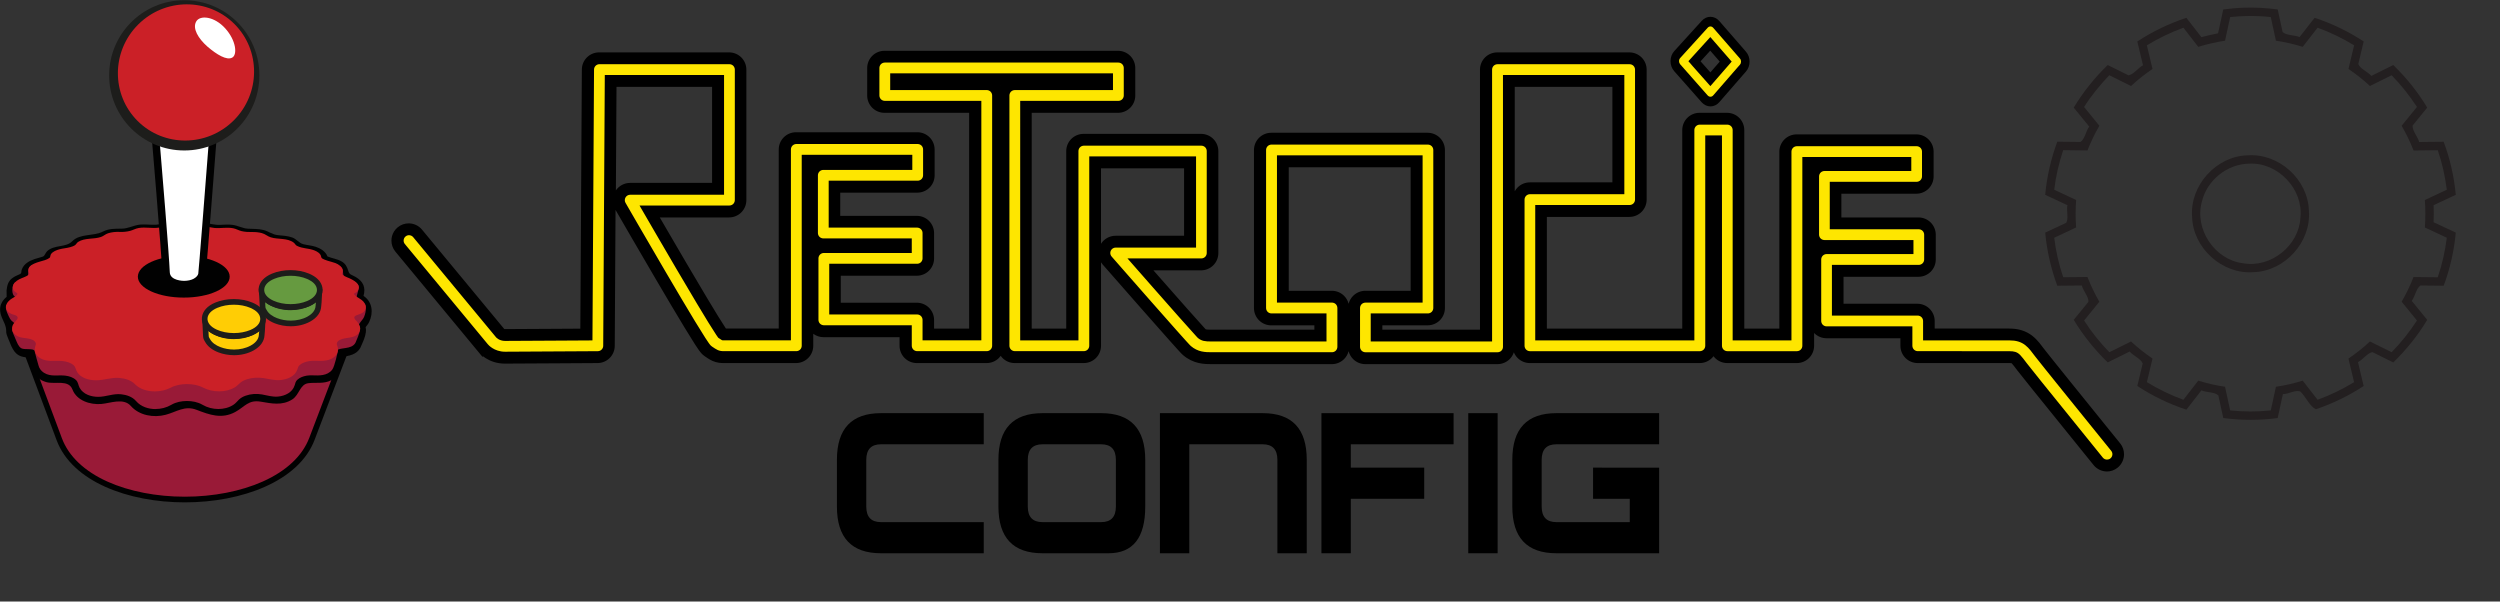 <?xml version="1.0" encoding="utf-8"?>
<!-- Generator: Adobe Illustrator 13.0.0, SVG Export Plug-In . SVG Version: 6.00 Build 14948)  -->
<!DOCTYPE svg PUBLIC "-//W3C//DTD SVG 1.0//EN" "http://www.w3.org/TR/2001/REC-SVG-20010904/DTD/svg10.dtd">
<svg version="1.0" xmlns="http://www.w3.org/2000/svg" xmlns:xlink="http://www.w3.org/1999/xlink" x="0px" y="0px"
	 width="1897.3px" height="456.5px" viewBox="0 0 1897.3 456.5" enable-background="new 0 0 1897.3 456.5" xml:space="preserve">
<rect x="0" y="0" width="1897.3" height="456.5" fill="#333333" stroke="none"/>
<g id="Layer_2" xmlns:cc="http://creativecommons.org/ns#" xmlns:rdf="http://www.w3.org/1999/02/22-rdf-syntax-ns#" xmlns:svg="http://www.w3.org/2000/svg" xmlns:dc="http://purl.org/dc/elements/1.1/">
	<g id="g236">
		<path id="path238" fill="#FEE600" d="M1592.348,350.128c0-0.004-29.474-36.383-46.478-57.533
			c-5.688-7.08-9.908-12.356-11.392-14.295c-2.062-2.718-3.532-4.676-4.497-5.637c-1.016-0.978-1.17-1.03-1.936-1.301
			c-0.53-0.159-1.483-0.332-3.112-0.332h-69.595c-2.265,0-4.479-0.915-6.078-2.517c-1.6-1.6-2.517-3.814-2.517-6.08v-10.234h-60.587
			c-2.266,0-4.479-0.918-6.08-2.517c-1.601-1.6-2.519-3.815-2.519-6.079v-46.668c0-2.264,0.918-4.479,2.519-6.08
			s3.814-2.517,6.08-2.517l61.405-0.001V186.7h-63.043c-2.264,0-4.479-0.917-6.079-2.517c-1.6-1.6-2.518-3.814-2.518-6.079v-44.212
			c0-2.264,0.918-4.478,2.518-6.079c1.601-1.602,3.815-2.518,6.079-2.518l61.404-0.001v-1.637h-73.688v138.775
			c0,2.266-0.916,4.477-2.517,6.078c-1.601,1.601-3.813,2.519-6.078,2.519h-52.809c-2.264,0-4.479-0.915-6.08-2.517
			c-1.599-1.6-2.517-3.814-2.517-6.08v-155.15h-3.684v155.15c0,2.266-0.915,4.477-2.518,6.078c-1.601,1.601-3.814,2.519-6.076,2.519
			h-128.951c-2.267,0-4.479-0.915-6.081-2.517c-1.601-1.6-2.519-3.814-2.519-6.08V151.496c0-2.264,0.918-4.479,2.519-6.08
			c1.602-1.602,3.814-2.519,6.081-2.519h67.135V61.434h-83.103v201.818c0,2.265-0.918,4.479-2.519,6.08
			c-1.599,1.599-3.813,2.517-6.078,2.517h-100.295c-2.266,0-4.478-0.916-6.078-2.517c-1.603-1.602-2.519-3.815-2.519-6.08v-29.475
			c0-2.263,0.916-4.479,2.519-6.079c1.599-1.601,3.812-2.517,6.078-2.517l38.89-0.002V122.429H973.515V225.18h37.254
			c2.263,0,4.479,0.916,6.079,2.518c1.602,1.602,2.517,3.815,2.517,6.079v29.474c0,2.265-0.918,4.479-2.519,6.08
			c-1.601,1.6-3.814,2.518-6.077,2.518H919.48c-2.563-0.012-5.453-0.016-8.753-0.749c-3.286-0.713-6.873-2.357-9.916-4.982
			c-0.531-0.463-0.694-0.646-0.976-0.924c-0.256-0.264-0.525-0.547-0.836-0.879c-0.616-0.659-1.387-1.497-2.312-2.519
			c-1.848-2.039-4.31-4.786-7.183-8.019c-5.747-6.459-13.142-14.837-20.451-23.146c-14.624-16.617-28.907-32.945-28.909-32.949
			c-2.221-2.537-2.75-6.144-1.357-9.212c1.391-3.07,4.457-5.044,7.827-5.044h56.493v-60.177h-72.049v139.186
			c0,2.265-0.918,4.476-2.519,6.077c-1.599,1.601-3.814,2.519-6.077,2.519h-52.399c-2.265,0-4.478-0.918-6.079-2.519
			c-1.602-1.602-2.519-3.812-2.519-6.077V72.453c0-2.264,0.918-4.478,2.519-6.079c1.602-1.6,3.814-2.518,6.079-2.518h70v-3.684
			H680.065v3.684h68.774c2.264,0,4.478,0.918,6.078,2.518c1.601,1.602,2.519,3.815,2.519,6.079v189.947
			c0,2.265-0.918,4.477-2.519,6.078c-1.6,1.603-3.814,2.519-6.078,2.519h-52.812c-2.264,0-4.476-0.916-6.077-2.518
			c-1.601-1.601-2.519-3.814-2.519-6.079v-11.055h-62.224c-2.265,0-4.479-0.915-6.077-2.517c-1.602-1.598-2.519-3.812-2.519-6.077
			v-46.668c0-2.267,0.917-4.479,2.517-6.079c1.601-1.602,3.814-2.517,6.079-2.517l62.224-0.002v-2.045h-62.634
			c-2.265,0-4.479-0.918-6.079-2.517c-1.601-1.602-2.518-3.816-2.518-6.08v-43.803c0-2.263,0.917-4.478,2.518-6.079
			c1.601-1.602,3.815-2.519,6.079-2.519h63.043v-2.457h-74.915v140.414c0,2.264-0.918,4.476-2.519,6.077
			c-1.602,1.604-3.814,2.519-6.077,2.519h-54.856c-0.914-0.003-1.901-0.021-3.086-0.202c-1.174-0.171-2.503-0.562-3.579-1.05
			c-2.19-1.021-3.271-1.893-5.063-3.057c-0.936-0.642-1.285-1.031-1.624-1.365c-0.319-0.329-0.545-0.596-0.761-0.854
			c-0.419-0.515-0.778-1.001-1.174-1.554c-0.779-1.094-1.667-2.426-2.714-4.047c-2.086-3.233-4.78-7.587-7.903-12.729
			c-6.241-10.277-14.172-23.68-21.987-37.006c-15.629-26.646-30.781-52.96-30.789-52.969c-1.534-2.664-1.529-5.936,0.008-8.595
			c1.537-2.658,4.372-4.293,7.441-4.293l66.727-0.001V61.398h-81.53l-1.178,201.049c-0.028,4.695-3.85,8.518-8.545,8.547
			c-0.025,0-67.493,0.41-70.462,0.41c-5.143,0.011-9.295-1.697-12.006-3.424c-2.597-1.648-4.036-3.279-4.543-3.888h0l-62.941-76.042
			v0.001c-3.027-3.657-2.517-9.078,1.142-12.104c3.658-3.027,9.077-2.517,12.104,1.142L379.842,253
			c0.082,0.074,0.288,0.256,0.58,0.438c0.615,0.369,1.424,0.763,2.833,0.772c1.336,0,19.005-0.104,36.228-0.204
			c9.617-0.058,19.111-0.115,25.636-0.154l1.179-201.099c0.026-4.722,3.874-8.546,8.596-8.546h98.658
			c2.264,0,4.477,0.916,6.076,2.517c1.602,1.602,2.52,3.816,2.52,6.079v99.068c0,2.263-0.918,4.479-2.52,6.079
			c-1.599,1.599-3.814,2.517-6.076,2.517h-60.43c2.546,4.399,5.612,9.688,8.986,15.489c9.407,16.179,21.202,36.348,30.711,52.241
			c6.322,10.57,11.699,19.338,14.461,23.443c0.38,0.57,0.723,1.059,0.968,1.398c0.504,0.334,0.897,0.592,1.167,0.766
			c0.014,0.001,0.028,0.001,0.042,0.001c2.128-0.002,31.36-0.003,46.258-0.002V113.39c0-2.264,0.918-4.478,2.519-6.078
			c1.602-1.601,3.814-2.519,6.079-2.519h92.108c2.264,0,4.476,0.918,6.077,2.519c1.601,1.6,2.519,3.813,2.519,6.078v19.65
			c0,2.264-0.918,4.479-2.519,6.078c-1.602,1.601-3.813,2.519-6.077,2.519h-63.045v26.609h62.634c2.265,0,4.478,0.918,6.079,2.519
			c1.602,1.601,2.52,3.813,2.52,6.079v19.241c0,2.264-0.918,4.475-2.52,6.077c-1.602,1.604-3.815,2.519-6.079,2.519l-62.224-0.002
			v29.478h62.224c2.265,0,4.478,0.917,6.079,2.519c1.602,1.602,2.52,3.812,2.52,6.079v11.051h35.614V81.049h-68.772
			c-2.264,0-4.479-0.916-6.079-2.517c-1.602-1.602-2.52-3.816-2.52-6.079v-20.89c0-2.265,0.918-4.479,2.52-6.079
			c1.602-1.602,3.816-2.519,6.079-2.519h177.257c2.265,0,4.478,0.917,6.079,2.519c1.603,1.601,2.517,3.814,2.517,6.079V72.44
			c0,2.264-0.914,4.479-2.517,6.079c-1.601,1.601-3.814,2.518-6.079,2.518h-70.002v172.754h35.207V114.605
			c0-2.264,0.918-4.478,2.519-6.079c1.602-1.601,3.816-2.518,6.079-2.518h89.243c2.264,0,4.477,0.917,6.078,2.518
			c1.601,1.602,2.518,3.816,2.518,6.079v77.371c0,2.264-0.917,4.477-2.519,6.078c-1.599,1.601-3.812,2.518-6.076,2.518h-46.129
			c3.889,4.435,8.381,9.553,13.017,14.827c13.327,15.159,27.956,31.722,32.561,36.691c0.412,0.449,0.763,0.816,0.934,0.992
			c0.961,0.762,1.468,0.953,2.434,1.201c0.998,0.238,2.609,0.336,4.96,0.325c3.956-0.001,60.724-0.001,82.692,0v-12.28h-37.255
			c-2.262,0-4.477-0.918-6.075-2.519c-1.603-1.602-2.521-3.815-2.521-6.079V113.785c0-2.266,0.918-4.479,2.521-6.079
			c1.599-1.602,3.813-2.519,6.075-2.519h118.718c2.265,0,4.479,0.918,6.078,2.519c1.601,1.602,2.519,3.813,2.519,6.079V233.73
			c0,2.264-0.918,4.478-2.519,6.079c-1.601,1.601-3.813,2.519-6.078,2.519h-38.892v12.279h83.103V52.788
			c0-2.264,0.916-4.478,2.517-6.079c1.601-1.602,3.815-2.517,6.079-2.517h100.296c2.263,0,4.478,0.917,6.078,2.517
			c1.603,1.601,2.518,3.816,2.518,6.079v98.658c0,2.264-0.915,4.479-2.518,6.078c-1.601,1.6-3.815,2.518-6.078,2.518h-67.139v93.746
			h111.759V98.637c0-2.264,0.918-4.478,2.519-6.077c1.601-1.602,3.813-2.52,6.077-2.52h20.878c2.265,0,4.478,0.918,6.079,2.52
			c1.602,1.601,2.517,3.813,2.517,6.077v155.151h35.616V115.011c0-2.264,0.918-4.478,2.519-6.079s3.813-2.517,6.079-2.517h90.879
			c2.265,0,4.479,0.917,6.08,2.517c1.603,1.602,2.517,3.816,2.517,6.079v18.832c0,2.264-0.916,4.479-2.517,6.079
			c-1.601,1.599-3.815,2.517-6.08,2.517h-61.405v27.02h63.045c2.265,0,4.479,0.916,6.08,2.517c1.599,1.601,2.515,3.815,2.515,6.08
			v18.83c0,2.264-0.916,4.479-2.519,6.081c-1.599,1.599-3.812,2.516-6.076,2.516h-61.408v29.475h60.587
			c2.266,0,4.479,0.918,6.08,2.519c1.602,1.602,2.518,3.814,2.518,6.08v10.233c17.979,0,58.143,0,60.996,0
			c2.805,0.001,5.451,0.287,7.992,1.037c2.532,0.737,4.885,1.991,6.778,3.467c3.819,3.034,5.854,6.22,8.434,9.514
			c0.866,1.138,3.553,4.515,7.184,9.041c3.643,4.546,8.289,10.32,13.282,16.511c9.984,12.382,21.348,26.431,28.839,35.688
			c4.995,6.17,8.26,10.201,8.27,10.212c2.986,3.69,2.419,9.103-1.27,12.092c-1.593,1.29-3.505,1.917-5.406,1.917
			c-2.619,0-5.076-1.081-6.797-3.186L1592.348,350.128z"/>
		<path id="path240" d="M1599.063,357.815c-3.798,0.007-7.604-1.665-10.185-4.854v-0.001c-0.158-0.195-29.518-36.438-46.487-57.546
			c-5.701-7.096-9.898-12.341-11.471-14.393c-1.974-2.62-3.495-4.581-4.039-5.122c-0.11-0.104-0.202-0.19-0.274-0.258
			c-0.065-0.013-0.154-0.025-0.264-0.04c-0.29-0.036-0.736-0.071-1.381-0.069h-69.594c-3.479-0.007-6.797-1.379-9.263-3.837
			c-2.456-2.466-3.828-5.781-3.838-9.263v-5.73h-56.082c-3.482-0.01-6.796-1.383-9.263-3.836c-0.052-0.052-0.103-0.105-0.153-0.158
			v9.725c-0.009,3.479-1.381,6.796-3.837,9.263c-2.466,2.453-5.781,3.831-9.262,3.838h-52.811c-3.478-0.007-6.797-1.378-9.264-3.838
			c-0.425-0.427-0.817-0.879-1.175-1.354c-0.358,0.475-0.752,0.927-1.178,1.354c-2.466,2.453-5.78,3.831-9.261,3.838h-128.951
			c-3.479-0.007-6.797-1.378-9.263-3.836c-1.247-1.253-2.216-2.726-2.869-4.327c-0.635,1.919-1.711,3.681-3.167,5.146
			c-2.467,2.453-5.781,3.829-9.263,3.836h-100.296c-3.479-0.007-6.797-1.38-9.262-3.836c-1.679-1.688-2.852-3.769-3.43-6.028
			c-0.577,2.261-1.751,4.343-3.43,6.032c-2.463,2.447-5.778,3.825-9.259,3.832h-91.314c-2.55-0.016-5.865-0.001-9.687-0.853
			c-4.016-0.875-8.229-2.813-11.918-5.986c-0.622-0.535-1.012-0.945-1.188-1.121l-0.032-0.031l-0.031-0.032
			c-0.276-0.283-0.564-0.586-0.894-0.939c-0.636-0.68-1.423-1.533-2.361-2.568c-1.863-2.056-4.332-4.81-7.21-8.049
			c-5.757-6.469-13.154-14.854-20.468-23.167c-14.629-16.624-28.912-32.952-28.917-32.956c-0.441-0.506-0.839-1.04-1.193-1.596
			v63.38c-0.007,3.482-1.383,6.796-3.836,9.262c-2.465,2.456-5.782,3.832-9.261,3.839h-52.399c-3.482-0.007-6.798-1.385-9.264-3.839
			c-0.508-0.51-0.968-1.056-1.381-1.631c-0.411,0.574-0.871,1.119-1.377,1.627c-2.469,2.464-5.789,3.836-9.266,3.842h-53.004
			c-3.478-0.007-6.795-1.38-9.262-3.836c-2.455-2.467-3.831-5.782-3.838-9.264v-6.551h-57.72c-2.823-0.007-5.539-0.909-7.778-2.562
			v9.112c-0.007,3.482-1.384,6.796-3.837,9.26c-2.467,2.46-5.785,3.834-9.262,3.84h-54.875c-0.959-0.004-2.236-0.024-3.717-0.25
			c-1.655-0.247-3.267-0.724-4.831-1.423c-2.605-1.214-4.052-2.354-5.614-3.362l-0.049-0.03l-0.047-0.034
			c-1.173-0.783-2.029-1.657-2.232-1.865l-0.041-0.041l-0.04-0.041c-0.427-0.44-0.755-0.83-1.008-1.136
			c-0.507-0.622-0.933-1.2-1.356-1.791c-0.842-1.184-1.762-2.564-2.83-4.218c-2.128-3.297-4.835-7.671-7.969-12.833
			c-6.263-10.314-14.202-23.729-22.024-37.066c-13.991-23.855-27.606-47.453-30.312-52.146l-0.604,103.21
			c-0.055,7.17-5.839,12.961-13.034,13.023h-0.038c-0.032,0-0.081,0-0.145,0.002c-0.129,0-0.319,0.003-0.567,0.003
			c-0.496,0.003-1.225,0.007-2.15,0.012c-1.854,0.013-4.503,0.029-7.69,0.048c-6.374,0.038-14.902,0.09-23.523,0.142
			c-17.253,0.102-34.829,0.205-36.363,0.205h-0.051c-6.135-0.009-11.069-2.028-14.366-4.124c-0.752-0.477-1.43-0.957-2.033-1.422
			l-0.415,0.414l-58.124-70.221l-7.972-9.628c-2.014-2.433-3.014-5.418-3.009-8.351c-0.003-2.409,0.668-4.825,1.976-6.927v-0.098
			l0.035,0.043c0.724-1.149,1.639-2.205,2.739-3.113c2.43-2.015,5.415-3.014,8.349-3.009c3.75-0.006,7.513,1.625,10.097,4.749
			l62.462,75.461c0.039,0.004,0.122,0.007,0.314,0.028c1.287,0,18.99-0.104,36.201-0.205c7.608-0.046,15.14-0.091,21.185-0.128
			l1.154-196.652c0.049-7.206,5.895-13.017,13.099-13.023h98.658c3.479,0.009,6.797,1.38,9.26,3.836
			c2.457,2.467,3.832,5.784,3.839,9.265v99.067c-0.007,3.48-1.382,6.797-3.839,9.264c-2.465,2.455-5.779,3.827-9.26,3.837h-52.615
			c1.581,2.726,3.28,5.652,5.065,8.723c9.402,16.168,21.19,36.33,30.683,52.193c6.297,10.53,11.688,19.315,14.346,23.259
			c0.034,0.051,0.069,0.104,0.104,0.154c4.765-0.002,18.158-0.003,30.316-0.003c3.426,0,6.755,0,9.764,0.001V113.461
			c0.007-3.481,1.382-6.797,3.838-9.262c2.464-2.456,5.781-3.831,9.264-3.838h92.108c3.481,0.007,6.797,1.384,9.26,3.837
			c2.457,2.465,3.832,5.782,3.838,9.262v19.65c-0.007,3.481-1.382,6.797-3.838,9.261c-2.463,2.455-5.779,3.832-9.26,3.838h-58.541
			v17.602h58.129c3.481,0.007,6.797,1.382,9.262,3.838c2.456,2.464,3.831,5.78,3.838,9.263l0.001,19.242
			c-0.009,3.478-1.386,6.795-3.836,9.258c-2.47,2.461-5.79,3.832-9.267,3.838h-57.721v20.472h57.72
			c3.481,0.008,6.797,1.381,9.265,3.838c2.452,2.464,3.831,5.78,3.838,9.263v6.55h26.606V85.626h-64.268
			c-3.479-0.009-6.795-1.38-9.265-3.836c-2.454-2.467-3.831-5.782-3.838-9.263V51.645c0.007-3.483,1.384-6.799,3.838-9.262
			c2.467-2.457,5.782-3.831,9.265-3.838h177.256c3.483,0.007,6.798,1.382,9.264,3.836c2.456,2.468,3.828,5.786,3.836,9.265v20.877
			c-0.008,3.478-1.378,6.795-3.836,9.263c-2.468,2.457-5.783,3.829-9.264,3.838h-65.5v163.748h26.2V114.697
			c0.009-3.481,1.383-6.797,3.839-9.265c2.467-2.456,5.783-3.829,9.265-3.837l89.243-0.001c3.479,0.009,6.794,1.382,9.262,3.838
			c2.456,2.469,3.829,5.785,3.836,9.265v77.368c-0.007,3.482-1.383,6.798-3.836,9.262c-2.467,2.456-5.782,3.83-9.262,3.838H875.35
			c2.087,2.378,4.255,4.847,6.457,7.35c13.309,15.138,27.979,31.746,32.492,36.617c0.244,0.264,0.467,0.5,0.633,0.675
			c0.056,0.041,0.094,0.066,0.117,0.08l0.008,0.008c0-0.002,0,0,0.043,0.013c0.054,0.019,0.179,0.055,0.377,0.105
			c0.366,0.076,1.665,0.194,3.531,0.188c0.051,0,0.194-0.005,0.408-0.002c2.757-0.002,22.931-0.003,43.609-0.003
			c12.58,0,25.347,0,34.483,0v-3.273h-32.75c-3.482-0.007-6.796-1.382-9.262-3.837c-2.455-2.466-3.831-5.781-3.838-9.262V113.861
			c0.009-3.482,1.383-6.8,3.836-9.263c2.468-2.459,5.783-3.832,9.264-3.838h118.717c3.482,0.007,6.799,1.379,9.263,3.836
			c2.456,2.466,3.831,5.783,3.839,9.265v119.945c-0.009,3.481-1.383,6.798-3.839,9.265c-2.466,2.453-5.78,3.827-9.263,3.834h-34.389
			v3.275h74.098V52.865c0.009-3.48,1.382-6.796,3.838-9.265c2.469-2.457,5.784-3.827,9.264-3.834l100.295-0.002
			c3.478,0.009,6.795,1.38,9.261,3.836c2.462,2.469,3.832,5.785,3.836,9.265v98.658c-0.007,3.476-1.378,6.795-3.836,9.26
			c-2.467,2.455-5.782,3.829-9.262,3.837h-62.637v84.74h102.752V98.711c0.008-3.481,1.381-6.797,3.836-9.263
			c2.466-2.455,5.783-3.831,9.266-3.838h20.875c3.482,0.007,6.799,1.383,9.263,3.838c2.458,2.468,3.83,5.784,3.838,9.263v150.648
			h26.608V115.086c0.009-3.481,1.383-6.795,3.838-9.263c2.467-2.457,5.783-3.828,9.263-3.836h90.88
			c3.479,0.009,6.795,1.379,9.262,3.836c2.459,2.468,3.828,5.786,3.837,9.263v18.832c-0.011,3.478-1.379,6.795-3.838,9.265
			c-2.468,2.452-5.781,3.826-9.263,3.834h-56.903v18.013h58.541c3.479,0.007,6.797,1.378,9.267,3.838
			c2.453,2.467,3.823,5.782,3.833,9.261v18.831c-0.008,3.479-1.381,6.795-3.839,9.265c-2.464,2.452-5.779,3.826-9.261,3.834h-56.905
			v20.469h56.085c3.48,0.008,6.798,1.382,9.266,3.837c2.454,2.467,3.826,5.783,3.836,9.266v5.728h56.496
			c3.104,0.003,6.199,0.317,9.247,1.216c3.127,0.917,5.94,2.416,8.322,4.266c4.437,3.531,6.774,7.222,9.212,10.313
			c0.789,1.034,3.501,4.443,7.115,8.952c3.638,4.54,8.284,10.312,13.273,16.501c9.983,12.377,21.345,26.424,28.835,35.68
			c4.958,6.125,8.2,10.126,8.273,10.217c0,0.006,0,0,0-0.004c0-0.003-0.009-0.007,0-0.002c1.956,2.414,2.921,5.354,2.919,8.239
			c0.01,3.8-1.672,7.6-4.854,10.186c-2.411,1.952-5.345,2.92-8.226,2.919h-0.244L1599.063,357.815z M1488.778,266.526h36.179
			c1.947,0.002,3.314,0.196,4.411,0.525l0.106,0.031l0.092,0.031c0.321,0.114,1.051,0.35,1.825,0.853
			c0.745,0.491,1.182,0.923,1.736,1.451l0.055,0.053c1.433,1.455,2.816,3.37,4.895,6.09c1.409,1.84,5.652,7.146,11.328,14.211
			c16.994,21.137,46.467,57.519,46.467,57.519l-3.499,2.837l3.499-2.837c0.815,1.007,1.975,1.514,3.185,1.519
			c0.917-0.004,1.805-0.29,2.568-0.908c1.01-0.822,1.516-1.984,1.521-3.189c-0.008-0.918-0.291-1.801-0.954-2.624
			c-0.023-0.029-0.062-0.075-0.109-0.137c-0.101-0.124-0.248-0.306-0.442-0.543c-0.385-0.477-0.949-1.174-1.67-2.063
			c-1.444-1.781-3.509-4.331-6.006-7.419c-7.491-9.257-18.855-23.307-28.843-35.691c-4.996-6.191-9.644-11.972-13.291-16.521
			c-3.645-4.548-6.305-7.888-7.216-9.083c-2.755-3.547-4.486-6.229-7.656-8.74c-1.439-1.128-3.33-2.134-5.284-2.698
			c-2.021-0.596-4.214-0.853-6.716-0.854c-2.854,0-43.019,0-60.996,0.001h-4.505v-14.736c0.008-1.052-0.452-2.161-1.198-2.895
			c-0.736-0.748-1.849-1.209-2.896-1.2h-65.09v-38.481h65.912c1.044,0.008,2.156-0.452,2.892-1.197
			c0.746-0.736,1.208-1.848,1.201-2.896v-18.831c0.009-1.047-0.455-2.163-1.197-2.895c-0.736-0.745-1.851-1.206-2.896-1.197h-67.55
			v-36.027h65.912c1.042,0.009,2.159-0.452,2.894-1.197c0.744-0.733,1.204-1.844,1.197-2.894v-18.832
			c0.007-1.047-0.453-2.161-1.199-2.896c-0.732-0.743-1.847-1.206-2.892-1.196h-90.881c-1.052-0.007-2.16,0.45-2.896,1.196
			c-0.745,0.736-1.207,1.85-1.2,2.896V258.34h-44.622V98.686c0.009-1.05-0.453-2.16-1.199-2.896
			c-0.734-0.746-1.85-1.208-2.894-1.198h-20.875c-1.049-0.009-2.161,0.451-2.898,1.2c-0.743,0.732-1.206,1.846-1.197,2.894V258.34
			h-120.765V155.58h71.642c1.043,0.01,2.159-0.453,2.898-1.202c0.739-0.73,1.2-1.842,1.195-2.889V52.831
			c0.009-1.05-0.454-2.162-1.197-2.897c-0.735-0.744-1.848-1.204-2.895-1.196H1136.47c-1.049-0.007-2.164,0.453-2.898,1.196
			c-0.743,0.736-1.205,1.849-1.197,2.897v206.322h-92.108v-21.286h43.398c1.044,0.007,2.159-0.454,2.893-1.198
			c0.749-0.736,1.207-1.851,1.199-2.896V113.828c0.008-1.05-0.45-2.157-1.2-2.897c-0.732-0.746-1.848-1.206-2.892-1.198H964.948
			c-1.048-0.007-2.161,0.453-2.896,1.2c-0.747,0.738-1.207,1.845-1.197,2.896v119.945c-0.01,1.047,0.452,2.16,1.199,2.896
			c0.731,0.743,1.848,1.204,2.895,1.197h41.755v21.288h-4.503c-9.103-0.001-24.172-0.001-38.986-0.001
			c-20.951,0-41.392,0-43.704,0.001h-0.054l-0.052-0.001h-0.208c-2.338-0.012-4.009-0.066-5.695-0.447l-0.043-0.012l-0.03-0.009
			c-1.085-0.208-2.936-1.001-4.114-2.034l-0.227-0.181l-0.208-0.214c-0.2-0.207-0.568-0.593-1.001-1.063
			c-4.707-5.079-19.296-21.602-32.643-36.781c-4.638-5.275-9.131-10.394-13.021-14.83l-6.552-7.472h56.068
			c1.045,0.008,2.159-0.455,2.891-1.199c0.748-0.736,1.208-1.848,1.201-2.894v-77.369c0.008-1.05-0.453-2.163-1.199-2.897
			c-0.732-0.746-1.847-1.206-2.893-1.198h-89.177c-1.048-0.007-2.162,0.452-2.896,1.2c-0.748,0.733-1.208,1.848-1.2,2.895v143.689
			h-44.212V76.553h74.507c1.044,0.01,2.159-0.452,2.895-1.2c0.743-0.732,1.208-1.845,1.198-2.894V51.578
			c0.01-1.051-0.453-2.16-1.2-2.896c-0.734-0.748-1.848-1.208-2.893-1.199H671.486c-1.045-0.008-2.161,0.453-2.897,1.199
			c-0.747,0.738-1.205,1.846-1.198,2.896v20.877c-0.009,1.046,0.454,2.16,1.198,2.893c0.734,0.747,1.849,1.208,2.897,1.198h73.273
			v181.76H700.14v-15.554c0.008-1.05-0.45-2.157-1.199-2.895c-0.736-0.746-1.849-1.208-2.896-1.2h-66.727v-38.483l66.727,0.002
			c1.05,0.007,2.16-0.452,2.896-1.197c0.749-0.741,1.207-1.851,1.199-2.894v-19.242c0.008-1.047-0.453-2.159-1.199-2.896
			c-0.736-0.744-1.849-1.207-2.896-1.2h-67.137v-35.613h67.548c1.046,0.007,2.158-0.452,2.896-1.202
			c0.744-0.732,1.206-1.846,1.197-2.892v-19.65c0.008-1.045-0.454-2.16-1.199-2.894c-0.735-0.748-1.848-1.208-2.894-1.2H604.34
			c-1.048-0.007-2.157,0.453-2.897,1.202c-0.746,0.733-1.205,1.847-1.198,2.892v144.917l-4.506-0.004h-14.263
			c-14.349,0-30.436,0-31.991,0.002c-0.013,0-0.113,0.002-0.299-0.008l-1.177-0.067l-0.991-0.633
			c-0.305-0.195-0.716-0.463-1.238-0.812l-0.677-0.452l-0.477-0.661c-0.281-0.385-0.653-0.915-1.054-1.52
			c-2.883-4.286-8.245-13.036-14.59-23.644c-9.527-15.926-21.327-36.104-30.738-52.291c-3.376-5.804-6.444-11.097-8.993-15.496
			l-3.911-6.76h68.239c1.046,0.009,2.161-0.455,2.894-1.198c0.748-0.736,1.208-1.85,1.199-2.896V52.819
			c0.007-1.045-0.453-2.162-1.202-2.898c-0.733-0.743-1.842-1.204-2.892-1.196h-98.659c-2.238-0.007-4.088,1.831-4.093,4.07
			l-1.204,205.551l-4.451,0.026c-6.525,0.04-16.019,0.096-25.637,0.154c-17.233,0.101-34.867,0.204-36.289,0.204
			c-2.214,0.035-4.217-0.824-5.119-1.417l-0.03-0.019l-0.042-0.023c-0.61-0.386-1-0.722-1.273-0.976l-0.205-0.19l-63.012-76.126
			c-0.82-0.988-1.964-1.478-3.158-1.484c-0.93,0.003-1.829,0.299-2.61,0.942c-0.984,0.815-1.474,1.957-1.482,3.156
			c0.003,0.91,0.29,1.792,0.903,2.56l62.534,75.548l0.44,0.529c0.327,0.388,1.39,1.626,3.5,2.967
			c2.098,1.339,5.436,2.726,9.537,2.72h0.051c2.93,0,70.392-0.408,70.435-0.408c2.217-0.003,4.069-1.854,4.069-4.072l1.204-205.527
			h90.503v90.88l-71.229,0.002c-1.467,0-2.811,0.775-3.545,2.047c-0.368,0.633-0.55,1.334-0.55,2.045
			c0,0.684,0.169,1.362,0.513,1.984c0.012,0.018,0.015,0.024,0.019,0.031c0.006,0.009,0.007,0.013,0.009,0.019
			c0.006,0.007,0.009,0.015,0.014,0.022c0.01,0.016,0.02,0.035,0.035,0.06c0.029,0.052,0.074,0.129,0.131,0.229
			c0.117,0.199,0.288,0.495,0.509,0.881c0.444,0.773,1.099,1.906,1.931,3.346c1.666,2.884,4.048,7.004,6.917,11.957
			c5.74,9.906,13.431,23.14,21.239,36.452c7.81,13.315,15.733,26.706,21.953,36.946c3.111,5.125,5.79,9.453,7.837,12.624
			c1.028,1.592,1.883,2.876,2.594,3.868c0.374,0.525,0.666,0.92,0.972,1.292c0.194,0.23,0.313,0.374,0.504,0.574
			c0.421,0.409,0.296,0.332,0.968,0.815v0.001c1.949,1.277,2.67,1.873,4.379,2.671c0.626,0.293,1.671,0.602,2.393,0.697
			c0.862,0.133,1.56,0.149,2.408,0.153h54.856c1.05,0.007,2.156-0.453,2.892-1.2c0.749-0.738,1.209-1.848,1.202-2.893V117.48h83.928
			v11.463h-67.543c-1.049-0.007-2.16,0.455-2.896,1.199c-0.745,0.734-1.206,1.845-1.198,2.896v43.802
			c-0.008,1.048,0.453,2.163,1.196,2.894c0.736,0.745,1.851,1.208,2.898,1.2h67.134v11.052l-66.725,0.003
			c-1.05-0.008-2.162,0.449-2.894,1.195c-0.748,0.734-1.208,1.845-1.199,2.898v46.667c-0.008,1.047,0.453,2.161,1.202,2.896
			c0.73,0.741,1.842,1.202,2.892,1.194h66.727v15.56c-0.009,1.045,0.453,2.159,1.2,2.896c0.734,0.745,1.842,1.206,2.891,1.198
			h52.812c1.048,0.008,2.158-0.453,2.892-1.2c0.747-0.738,1.208-1.849,1.199-2.894V72.451c0.008-1.045-0.453-2.159-1.199-2.896
			c-0.733-0.743-1.846-1.206-2.892-1.197h-73.279V55.667h169.077v12.691h-74.502c-1.048-0.007-2.16,0.453-2.896,1.197
			c-0.746,0.737-1.207,1.848-1.197,2.896v189.947c-0.007,1.045,0.45,2.155,1.197,2.894c0.738,0.747,1.848,1.208,2.896,1.2h52.4
			c1.044,0.008,2.157-0.455,2.892-1.2c0.748-0.738,1.208-1.849,1.199-2.894V118.71h81.056v69.184l-60.996-0.002
			c-1.603,0-3.069,0.945-3.732,2.411c-0.243,0.533-0.363,1.102-0.363,1.68c0.003,0.965,0.339,1.911,1.018,2.705l0.001-0.001
			l0.006,0.008c0.005,0.006,0.017,0.019,0.029,0.035c0.029,0.032,0.07,0.077,0.121,0.139c0.109,0.124,0.269,0.309,0.48,0.547
			c0.419,0.478,1.035,1.182,1.818,2.079c1.567,1.79,3.809,4.349,6.507,7.428c5.398,6.157,12.623,14.393,19.931,22.697
			c7.308,8.307,14.699,16.682,20.438,23.132c2.867,3.223,5.322,5.962,7.152,7.985c0.914,1.006,1.671,1.831,2.258,2.458
			c0.296,0.314,0.545,0.577,0.777,0.815c0.33,0.327,0.29,0.304,0.698,0.663c2.41,2.093,5.37,3.441,7.951,3.995
			c2.758,0.612,5.219,0.634,7.777,0.642h91.29c1.044,0.01,2.157-0.452,2.894-1.197c0.746-0.736,1.206-1.853,1.199-2.896v-29.476
			c0.007-1.05-0.453-2.16-1.198-2.895c-0.734-0.746-1.849-1.206-2.895-1.199h-41.757V117.907h110.529v111.759h-43.393
			c-1.049-0.008-2.161,0.452-2.896,1.199c-0.745,0.734-1.207,1.847-1.199,2.894v29.476c-0.011,1.046,0.452,2.159,1.197,2.896
			c0.735,0.744,1.846,1.206,2.895,1.197h100.295c1.045,0.009,2.161-0.455,2.892-1.197c0.748-0.736,1.21-1.853,1.201-2.896V56.912
			h92.107v90.471h-71.636c-1.049-0.007-2.158,0.453-2.894,1.197c-0.748,0.736-1.21,1.852-1.2,2.898v110.938
			c-0.011,1.047,0.452,2.161,1.2,2.896c0.733,0.745,1.841,1.206,2.894,1.198h128.951c1.043,0.008,2.156-0.453,2.892-1.199
			c0.746-0.737,1.205-1.845,1.197-2.896V102.764h12.692v159.652c-0.008,1.047,0.454,2.163,1.2,2.896
			c0.731,0.745,1.845,1.206,2.894,1.198h52.811c1.042,0.008,2.154-0.453,2.891-1.199c0.746-0.737,1.206-1.845,1.197-2.896V119.138
			h82.693v10.644l-65.906,0.001c-1.049-0.007-2.161,0.453-2.892,1.196c-0.748,0.736-1.21,1.851-1.201,2.897v44.211
			c-0.009,1.045,0.453,2.161,1.197,2.893c0.734,0.747,1.849,1.208,2.896,1.201h67.545v10.642h-65.907
			c-1.049-0.006-2.159,0.454-2.893,1.2c-0.748,0.735-1.21,1.85-1.201,2.894v46.67c-0.009,1.043,0.453,2.16,1.198,2.893
			c0.736,0.747,1.849,1.207,2.896,1.199h65.091v14.738c-0.011,1.047,0.452,2.16,1.202,2.898c0.728,0.743,1.84,1.203,2.889,1.195
			h33.405L1488.778,266.526z M978.05,220.677h32.751c3.48,0.008,6.797,1.381,9.262,3.835c1.681,1.687,2.852,3.77,3.429,6.028
			c0.577-2.26,1.75-4.343,3.429-6.027c2.466-2.455,5.783-3.828,9.262-3.836l34.386-0.002v-93.736H978.05v93.745v-0.003V220.677z
			 M843.581,194.756c-0.008-0.011-0.015-0.016-0.016-0.018l-0.01-0.012l-0.003-0.003h-0.001c0.008,0.018,0.018,0.025,0.025,0.033
			H843.581z M835.573,184.997c2.381-3.746,6.533-6.066,11.054-6.07h51.986v-51.168h-63.041v57.234l-0.016,0.004H835.573z
			 M1149.576,145.165c0.587-1.063,1.324-2.049,2.199-2.929c2.466-2.455,5.782-3.83,9.263-3.836l62.633-0.002V65.941h-74.097v79.229
			L1149.576,145.165z M467.418,144.453c2.432-3.517,6.451-5.646,10.772-5.646l62.224-0.001V65.937h-72.535l-0.467,78.517
			L467.418,144.453z M759.43,64.857c0.034-0.049,0.07-0.098,0.105-0.146h-0.212C759.365,64.759,759.397,64.809,759.43,64.857
			L759.43,64.857z"/>
	</g>
	<g id="g242">
		<path id="path244" fill="#FEE600" d="M1293.729,75.036l-20.883-23.667c-1.168-1.322-1.82-3.129-1.808-5
			c0.013-1.87,0.688-3.667,1.871-4.971l20.885-23c2.432-2.679,6.321-2.632,8.702,0.106l20.294,23.335
			c2.368,2.722,2.368,7.104,0,9.827l-20.294,23.334c-1.159,1.333-2.728,2.079-4.377,2.086h-0.02
			c-1.706-0.007-3.294-0.74-4.411-2.053L1293.729,75.036z M1285.964,46.489l12.053,13.661l11.652-13.398l-11.713-13.469l-12,13.207
			H1285.964z"/>
		<path id="path246" d="M1298.083,80.749c-2.496,0.001-4.894-1.123-6.658-3.125l2.286-2.593l-2.286,2.592l-20.883-23.66
			c-1.765-2-2.755-4.707-2.759-7.531c0-0.009,0-0.034,0-0.071c0-0.034,0-0.079,0.006-0.135c0.046-2.812,1.066-5.492,2.849-7.458
			l20.885-23c1.819-2.007,4.203-3.021,6.558-3.016c2.42-0.004,4.868,1.067,6.703,3.177l20.295,23.335
			c1.801,2.067,2.711,4.794,2.707,7.488c0.006,2.693-0.907,5.419-2.707,7.488l-20.293,23.331c-1.759,2.029-4.166,3.174-6.682,3.183
			h0.06L1298.083,80.749z M1298.083,73.415h0.007c0.795-0.007,1.525-0.355,2.082-0.994l20.296-23.333
			c0.567-0.657,0.842-1.484,0.845-2.341c0-0.86-0.277-1.686-0.845-2.34l-20.294-23.333c-0.583-0.668-1.324-0.989-2.096-0.993
			c-0.748,0.002-1.47,0.306-2.046,0.941l-20.885,23c-0.561,0.614-0.887,1.482-0.892,2.368l-0.001,0.094
			c0.016,0.85,0.327,1.683,0.863,2.286l20.88,23.667c0.588,0.637,1.294,0.979,2.118,0.979H1298.083z M1283.671,49.081l-2.321-2.63
			l16.647-18.335l16.209,18.635l-16.178,18.604l-14.412-16.273H1283.671z M1298.023,54.944l7.127-8.194l-7.22-8.302l-7.335,8.078
			l7.472,8.418H1298.023z"/>
	</g>
	<g id="Layer_5_1_" transform="matrix(0.416,0,0,0.416,197.984,622.576)">
		<path id="path134_1_" fill="#991A37" d="M-138.798-585.28c-52.105,0-102.821-9.882-142.791-27.826
			c-43.625-19.588-73.443-48.033-86.228-82.256c-5.698-15.263-45.743-122.461-66.231-177.321c0.95,0.221,1.958,0.418,3.024,0.589
			c1.308,0.209,2.601,0.383,3.883,0.561c4.871,0.667,9.076,1.239,13.009,3.346c5.274,2.828,6.889,7.113,9.291,14.442l6.747,20.37
			c1.488,4.494,6.756,6.242,18.8,6.242c1.332,0,2.383-0.023,2.925-0.042c1.045-0.033,2.084-0.07,3.116-0.113
			c2.449-0.094,4.759-0.178,7.072-0.178c4.008,0,7.268,0.286,10.255,0.906c6.964,1.436,12.711,4.121,16.615,7.761
			c2.172,2.021,2.97,4.231,4.07,7.291c0.637,1.765,1.358,3.769,2.434,5.86c5.154,9.997,17.165,15.733,32.959,15.733
			c2.76,0,5.524-0.176,8.223-0.528c3.709-0.481,7.262-1.286,10.7-2.063c4.48-1.018,8.715-1.971,13.048-2.201
			c1.246-0.066,2.498-0.103,3.75-0.103c5.883,0,11.589,0.735,16.965,2.171c7.062,1.896,12.702,4.705,16.76,8.373
			c1.044,0.925,1.995,1.835,2.929,2.727c3.064,2.924,6.227,5.942,10.835,8.195c6.822,3.337,14.781,5.097,23.016,5.097
			c8.58,0,17.143-1.873,24.764-5.421l1.476-0.685c6.768-3.159,12.614-5.89,19.581-7.115c4.116-0.718,8.356-1.089,12.6-1.089
			c2.99,0,6.017,0.185,8.993,0.549c6.888,0.831,13.224,3.473,19.932,6.261c7.356,3.06,14.964,6.224,23.64,7.05
			c1.924,0.183,3.87,0.277,5.778,0.277c6.574,0,12.826-1.065,18.578-3.168c7.27-2.647,11.798-6.918,16.593-11.443l1.252-1.178
			c10.004-9.382,25.204-10.786,33.376-10.786c1.399,0,2.82,0.042,4.221,0.122c4.899,0.277,9.626,1.197,14.637,2.168
			c5.97,1.159,12.143,2.366,18.574,2.366c4.665,0,8.967-0.629,13.159-1.915c9.449-2.887,16.12-8.552,18.775-15.944l0.073-0.209
			l0.056-0.211c1.683-6.317,3.822-9.723,7.883-12.557c4.729-3.314,10.808-5.426,18.075-6.299c1.516-0.178,3.177-0.268,5.078-0.268
			c1.984,0,3.966,0.094,6.068,0.19c2.12,0.099,4.316,0.2,6.539,0.2c1.555,0,2.965-0.052,4.317-0.153l0.866-0.056
			c4.218-0.284,12.07-0.805,14.31-7.39l3.846-11.33c0.595-1.753,1.132-3.64,1.649-5.466c1.401-4.933,2.851-10.039,5.531-13.055
			c4.043-4.557,10.773-6.184,15.704-6.752l1.084-0.12c2.212-0.249,4.627-0.514,7.063-1.03L93.168-695.894
			c-13.026,34.234-43.305,62.778-87.555,82.528c-40.633,18.14-91.912,28.119-144.39,28.119"/>
		<path id="path136_1_" fill="#010101" d="M168.752-882.318c-0.035,0.028-0.066,0.066-0.1,0.099
			c-0.089,0.089-0.164,0.164-0.176,0.178c0.09-0.091,0.18-0.183,0.28-0.282 M168.766-882.332l-0.008,0.012l0.011-0.012H168.766z
			 M168.776-882.342c-0.006,0-0.009,0.005-0.014,0.009l0.009-0.009H168.776z M168.825-882.393c-0.041,0.04-0.116,0.122-0.214,0.216
			l0.045-0.042c0.06-0.061,0.121-0.122,0.17-0.171 M168.857-882.431c-0.012,0.016-0.021,0.023-0.033,0.038
			c0.007-0.009,0.019-0.019,0.025-0.023v-0.019 M168.858-882.445l-0.019,0.023c-0.026,0.021-0.049,0.047-0.072,0.07
			c0.07-0.049,0.09-0.089,0.09-0.089 M-444.372-885.58c17.657,47.266,65.463,175.242,71.731,192.03
			c28.327,75.831,130.909,113.44,233.849,113.44c103.79,0,207.93-38.201,236.77-113.97c6.722-17.662,55.294-145.25,72.859-191.378
			c-0.439,1.143-1.13,2.171-1.975,3.046c0.095-0.091,0.17-0.169,0.17-0.169s-0.073,0.077-0.272,0.279
			c-0.203,0.204-0.278,0.279-0.278,0.279s0-0.002,0.002-0.002c-1.119,1.131-1.504,1.521-1.504,1.521
			c-0.004,0,1.117-1.131,1.636-1.657c-4.444,4.358-11.065,4.839-16.894,5.508c-6.856,0.786-14.252,3.133-18.97,8.446
			c-4.632,5.214-6.015,13.829-8.208,20.29c-1.284,3.776-2.566,7.554-3.845,11.328c-1.231,3.626-7.176,3.701-10.681,3.966
			c-1.311,0.099-2.624,0.136-3.932,0.136c-4.207,0-8.398-0.387-12.607-0.387c-1.89,0-3.786,0.075-5.69,0.3
			c-7.171,0.859-14.448,3.013-20.413,7.188c-5.704,3.982-8.171,8.922-9.915,15.463c-2.415,6.728-8.881,10.76-15.432,12.759
			c-3.978,1.22-7.842,1.685-11.649,1.685c-11.01,0-21.533-3.877-32.918-4.522c-1.477-0.087-2.986-0.131-4.512-0.131
			c-13.028,0-27.333,3.208-36.903,12.177c-5.143,4.823-9.243,9.054-16.081,11.544c-5.361,1.957-11.099,2.856-16.816,2.856
			c-1.767,0-3.536-0.089-5.287-0.253c-15.479-1.474-27.929-11.415-43.441-13.301c-3.188-0.385-6.4-0.582-9.612-0.582
			c-4.522,0-9.042,0.385-13.493,1.164c-8.182,1.441-14.914,4.757-22.34,8.209c-6.904,3.215-14.768,4.942-22.591,4.942
			c-7.208,0-14.382-1.469-20.75-4.581c-5.203-2.544-8.378-6.385-12.574-10.119c-5.272-4.755-12.089-7.702-18.883-9.523
			c-5.95-1.591-12.132-2.337-18.293-2.337c-1.34,0-2.686,0.033-4.021,0.103c-8.298,0.437-15.973,3.234-24.14,4.299
			c-2.355,0.305-4.917,0.483-7.562,0.483c-10.924,0-23.282-3.06-28.373-12.94c-2.721-5.278-2.905-10.211-7.572-14.564
			c-5.212-4.853-12.197-7.608-19.09-9.03c-3.815-0.789-7.552-1.014-11.297-1.014c-3.416,0-6.842,0.183-10.354,0.296
			c-0.512,0.016-1.504,0.042-2.763,0.042c-4.705,0-13.121-0.343-13.906-2.713c-2.086-6.303-4.182-12.616-6.271-18.929
			c-2.558-7.726-4.385-14.604-12.224-18.807c-5.911-3.166-12.062-3.431-18.519-4.454c-5.29-0.84-12.149-2.91-14.21-8.411
			 M-444.437-885.613c0.005,0.012,0.007,0.019,0.012,0.033c0,0,0-0.021-0.009-0.031 M152.485-866.37l-25.55,67.113L88.287-697.755
			c-12.529,32.923-41.867,60.466-84.84,79.649c-39.984,17.854-90.518,27.678-142.291,27.678c-51.394,0-101.36-9.725-140.68-27.377
			c-42.34-19.009-71.217-46.452-83.509-79.358c-5.423-14.522-41.953-112.32-63.132-169.018c3.76,0.53,6.84,1.089,9.549,2.539
			c3.409,1.826,4.523,4.464,6.831,11.504l0.475,1.46l3.772,11.377l2.499,7.547c3.237,9.781,16.546,9.781,23.694,9.781
			c1.409,0,2.519-0.026,3.091-0.042c1.056-0.038,2.106-0.075,3.152-0.117c2.398-0.089,4.662-0.174,6.875-0.174
			c3.701,0,6.54,0.244,9.213,0.798c6.038,1.241,10.93,3.487,14.146,6.482c1.152,1.075,1.64,2.234,2.732,5.266
			c0.69,1.92,1.471,4.083,2.701,6.477c6.065,11.776,19.749,18.528,37.54,18.528c2.983,0,5.971-0.195,8.893-0.575
			c3.945-0.507,7.616-1.342,11.168-2.145c4.259-0.967,8.284-1.873,12.18-2.079c1.161-0.066,2.332-0.089,3.484-0.089
			c5.429,0,10.688,0.667,15.628,1.99c6.267,1.673,11.192,4.102,14.702,7.27c0.921,0.824,1.816,1.676,2.763,2.572
			c3.189,3.051,6.806,6.496,12.122,9.096c7.527,3.684,16.269,5.628,25.283,5.628c9.327,0,18.64-2.039,26.941-5.897l1.484-0.695
			c6.436-3.006,11.994-5.602,18.294-6.709c3.818-0.669,7.756-1.009,11.703-1.009c2.787,0,5.602,0.169,8.37,0.507
			c6.186,0.751,12.203,3.257,18.577,5.904c7.709,3.21,15.681,6.526,25.13,7.42c2.084,0.207,4.193,0.303,6.266,0.303
			c7.18,0,14.024-1.171,20.343-3.473c8.27-3.013,13.402-7.862,18.367-12.543l1.238-1.169c6.363-5.965,17.245-9.389,29.849-9.389
			c1.305,0,2.626,0.042,3.927,0.115c4.552,0.258,9.112,1.145,13.946,2.084c6.211,1.211,12.634,2.455,19.558,2.455
			c5.186,0,9.983-0.699,14.664-2.131c11.05-3.379,18.908-10.178,22.125-19.145l0.144-0.406l0.112-0.42
			c1.366-5.121,2.844-7.557,5.86-9.664c3.967-2.779,9.405-4.642,15.727-5.4c1.312-0.155,2.774-0.232,4.468-0.232
			c1.868,0,3.792,0.089,5.829,0.183c2.181,0.103,4.437,0.204,6.776,0.204c1.685,0,3.224-0.054,4.699-0.162l0.827-0.061
			c4.637-0.305,15.503-1.028,18.85-10.877l1.786-5.259l2.058-6.064c0.636-1.877,1.191-3.825,1.727-5.717
			c1.183-4.173,2.527-8.904,4.428-11.044c2.271-2.53,6.55-4.309,12.089-4.989"/>
		<path id="path138_1_" fill="#010101" d="M-162.238-1091.1c-9.962,0-18.968,3.825-28.734,4.46
			c-9.52,0.617-19.023-1.013-28.559-0.28c-12.162,0.934-22.501,7.532-34.859,7.532c-11.376,0-23.208-0.203-33.622,5.211
			c-17.006,8.84-42.183,3.269-56.24,17.806c-11.356,11.744-32.775,5.833-45.746,18.109c-3.359,3.18-3.875,8.486-8.141,9.95
			c-4.792,1.657-9.791,2.674-14.6,4.291c-9.432,3.173-19.496,8.64-23.161,18.545c-2.354,6.352,0.823,7.193-5.599,9.833
			c-4.434,1.826-8.757,3.973-12.563,6.925c-6.972,5.409-8.833,12.847-9.841,21.696c-0.078,0.662,0.094,11.999,0.106,11.987
			c-3.357,2.725-6.313,6.008-8.457,9.781c-5.076,8.948-4.088,18.476-0.324,27.776c4.086,10.084,7.542,13.895,7.953,24.277
			c-0.438,4.975,1.962,10.15,3.776,14.599c7.727,18.976,12.127,33.46,35.171,33.951c4.657,0.099,6.848,18.392,8.581,22.998
			c4.276,11.37,14.517,19.194,26.056,22.285c15.607,4.187,40.228-5.062,47.201,13.151c7.907,20.647,32.447,28.283,52.705,26.629
			c16.365-1.34,40.409-11.703,53.775,3.492c15.451,17.561,41.699,21.994,63.564,16.237c20.045-5.273,34.754-17.441,56.421-9.101
			c23.918,9.211,46.034,17.343,70.708,3.921c17.361-9.448,23.795-22.599,46.377-18.783c19.917,3.389,38.953,7.594,57.364-3.966
			c13.434-8.425,13.795-27.875,29.879-29.776c14.16-1.671,27.922,1.685,41.347-5.308c16.23-8.446,20.006-26.8,23.613-43.225
			c14.287-2.122,26.659-5.998,31.885-21.255c3.269-7.219,6.613-15,7.681-22.923c0.476-3.154,0.333-6.378-0.366-9.49
			c2.349-3.046,4.71-5.759,6.381-9.274c8.054-16.981,6.186-36.802-10.222-47.697c4.34-15.55-0.535-26.544-14.704-34.754
			c-7.161-4.148-11.1-3.47-13.246-11.289c-2.021-7.247-5.34-12.932-11.706-16.665c-8.205-4.811-17.501-5.707-26.13-9.272
			c-3.546-9.23-12.568-14.694-21.549-17.657c-7.43-2.45-15.186-2.774-22.69-4.777c-7.714-2.069-12.072-9.266-19.985-12.143
			c-8.574-3.115-17.676-3.399-26.646-4.344c-9.661-1.016-16.372-6.878-25.515-9.249c-9.656-2.538-19.14-1.883-28.927-2.475
			c-9.838-0.59-18.166-5.734-27.864-6.973c-7.696-0.983-15.402-0.33-23.112-0.022c-10.538,0.414-20.038-2.909-30.372-4.197
			c-9.741-1.212-19.262,0.61-28.933,1.559c-9.59,1-18.55-2.1-28.12-2.1"/>
		<path id="path140_1_" fill="#991A37" d="M-192.289-750.299c-12.885,0-26.496-4.264-35.356-14.538
			c-6.937-8.047-17.443-11.431-27.48-12.489c-14.401-1.521-27.387,4.71-41.594,4.71c-12.587,0-27.231-4.288-33.935-16.477
			c-2.551-4.67-2.533-10.178-6.465-13.984c-5.155-5.05-12.601-7.327-19.449-8.181c-13.502-1.673-26.768,2.607-39.279-5.325
			c-4.993-3.161-8.803-8.148-10.083-14.226c-0.857-3.175-6.136-21.424-6.871-25.298c-1.083-5.707-18.448-1.814-24.282-5.144
			c-5.297-3.025-7.952-11.07-9.649-14.829c-1.698-3.757-6.909-15.456-7.246-19.128c0.867-1.744,19.926-5.684,19.926-5.684
			s-3.331-0.936-9.156-2.943c-5.827-2.004-12.634-7.824-14.334-11.093c-1.703-3.274-9.759-17.336-7.263-24.467
			c3.688-4.614,22.306-4.13,26.413-7.568c-0.956-1.164-11.342-8.879-12.512-10.477c-4.007-5.47-3.078-17.565,1.069-22.505
			c4.365-5.2,23.397-2.583,30.111-6.532c2.597-1.53-9.323-0.8-6.984-2.781c3.016-2.55,1.819-11.06,2.274-14.706
			c1.87-14.972,27.015-10.24,36.605-14.042c2.862-1.137,5.582,1.37,7.981-0.649c1.457-1.234,1.32-5.582,2.598-7.594
			c3.345-5.281,16.202-12.162,21.766-13.86c6.222-1.897,6.202,1.971,12.403-0.027c2.971-0.958,6.172-2.107,8.683-4.095
			c2.077-1.612,3.072-4.759,5.482-6.477c5.964-4.255,12.443-7.27,19.215-8.69c6.899-1.446,14.103-1.254,21.527-1.251
			c5.021,0,7.896-5.705,12.732-7.437c6.948-3.39,11.65-4.485,18.47-5.285c6.126,0.338,14.693,2.211,20.613,0.509
			c5.288-1.515,9.702-4.671,15.207-5.748c12.214-2.382,24.331,1.298,36.581-0.823c5.359-0.929,10.245-3.308,15.668-3.992
			c6.416-0.807,13.142-0.617,19.413,1.057c12.702,3.444,24.503-1.559,37.122-1.409c9.411,0.111,17.584,4.205,26.808,5.088
			c11.282,1.069,22.281-1.99,33.519,0.65c5.13,1.21,9.347,4.278,14.374,5.637c6.28,1.684,12.717-0.568,19.152-0.723
			c5.602,0.495,9.388,2.662,16.816,5.969c6.539,2.729,10.537,5.319,16.426,7.331c6.801,2.321,8.115-1.057,15.54-0.246
			c7.883,0.86,19.855,6.192,25.278,10.903c2.187,1.897,3,4.77,5.427,6.24c2.516,1.535,5.336,2.585,8.122,3.445
			c4.853,1.489,1.125-2.983,6.104-2.12c7.628,1.544,20.277,8.662,24.696,12.717c2.341,2.144,4.151,5.004,4.506,8.305
			c0.311,3,3.024,3.816,5.78,3.276c1.049-0.205,2.14-0.544,3.755-0.15c5.949,1.927,20.525-1.136,26.725,4.265
			c4.392,3.83,7.936,3.925,8.824,10.428c0.401,2.942,1.474,16.975,3.742,16.71c5.852,2.628,16.891,0.327,22.193,6.687
			c2.323,2.789,4.19,5.246,2.932,10.009c-1.261,4.762-5.559,19.452-4.405,20.339c5.539,4.231,14.306,2.875,16.757,8.997
			c2.626,6.576-0.982,21.346-4.858,25.692c-1.156,1.291-7.268,9.176-7.456,10.692c2.875,3.947,2.74,4.879,2.608,7.683
			c-0.135,2.811-2.175,10.499-7.061,21.398c-4.549,14.747-21.909,11.708-32.966,15.55c-1.069,5.881-6.274,30.94-10.833,36.825
			c-9.048,11.663-24.17,10.772-36.975,10.354c-6.495-0.209-13.17,0.739-19.194,3.361c-2.783,1.211-5.467,2.811-7.682,4.961
			c-2.949,2.858-3.442,5.914-4.601,9.72c-4.106,13.438-17.961,19.544-30.333,20.703c-10.355,0.962-19.423-2.164-29.462-3.9
			c-9.757-1.69-20.108-1.094-29.509,2.22c-4.438,1.568-8.81,3.806-12.298,7.125c-3.275,3.126-5.869,6.604-9.642,9.181
			c-8.247,5.642-18.268,8.049-28.034,8.049c-9.987,0-20.048-2.525-28.776-7.66c-8.593-5.027-18.766-6.944-28.515-6.944
			c-9.747,0.012-19.944,1.908-28.517,6.977c-8.74,5.121-18.84,7.669-28.86,7.669"/>
		<path id="path142_1_" fill="#CB2027" d="M-193.578-782.539c-13.185,0-27.115-3.877-36.178-13.198
			c-7.102-7.303-17.852-10.377-28.119-11.337c-14.74-1.378-28.026,4.278-42.568,4.278c-12.873,0-27.858-3.896-34.72-14.963
			c-2.612-4.238-2.591-9.242-6.618-12.696c-5.272-4.586-12.893-6.651-19.898-7.418c-13.815-1.528-27.389,2.363-40.186-4.846
			c-5.115-2.868-9.155-7.369-10.322-12.912c-0.554-2.68-0.42-5.428,0.278-8.068c0.7-2.607,2.193-4.97,0.974-7.665
			c-2.212-4.895-9.21-6.935-14.307-7.735c-6.532-1.033-12.851-1.138-18.82-4.166c-5.42-2.746-9.606-7.54-9.876-13.459
			c-0.303-6.665,3.966-11.084,8.197-15.864c4.289-4.837,1.448-8.183-4.365-9.601c-6.165-1.502-12.453-4.832-14.381-10.884
			c-2.021-6.31,1.808-12.363,6.733-16.448c4.248-3.518,10.821-5.555,13.597-10.43c0.947-1.666-4.676-4.147-5.874-5.596
			c-4.101-4.968-2.841-11.363,1.401-15.843c4.465-4.723,10.646-7.061,16.698-9.46c2.817-1.11,5.59-2.468,7.984-4.268
			c3.082-2.317,0.835-2.701,0.216-5.989c-2.718-14.435,20.035-17.493,29.847-20.946c2.929-1.028,5.929-2.275,8.385-4.112
			c1.495-1.118,1.359-5.067,2.662-6.894c3.423-4.797,9.902-7.216,15.596-8.76c6.362-1.718,13.022-2.029,19.362-3.845
			c3.045-0.872,6.321-1.914,8.888-3.717c2.125-1.467,3.141-4.323,5.608-5.881c12.319-7.795,28.236-4.429,41.69-9.023
			c4.798-1.638,8.075-5.178,13.025-6.752c6.719-2.13,14.104-2.804,21.163-2.471c6.267,0.31,12.778-0.318,18.836-1.866
			c5.408-1.374,9.926-4.239,15.558-5.218c12.499-2.164,24.897,1.18,37.431-0.745c5.481-0.844,10.478-3.004,16.034-3.627
			c6.563-0.729,13.447-0.56,19.858,0.962c13,3.127,25.075-1.413,37.983-1.279c9.632,0.1,17.994,3.816,27.432,4.615
			c11.546,0.973,22.802-1.801,34.3,0.596c5.246,1.094,9.563,3.88,14.713,5.112c6.42,1.529,12.927,1.811,19.511,1.67
			c5.922-0.124,11.959,0.453,17.662,1.982c6.247,1.653,10.407,5.941,16.432,7.77c13.406,4.059,30.233,0.78,41.768,9.673
			c2.24,1.72,3.071,4.329,5.555,5.66c2.576,1.394,5.459,2.348,8.309,3.132c4.968,1.352,10.104,1.741,15.127,2.821
			c5.753,1.238,11.87,3.116,16.39,6.799c2.396,1.948,4.251,4.542,4.61,7.542c0.316,2.72,3.342,3.777,5.909,4.913
			c8.203,3.612,17.325,4.239,25.103,8.891c4.942,2.959,9.407,7.842,8.143,13.697c-0.513,2.363-2.481,3.2-0.358,4.967
			c2.56,2.133,5.711,3.664,8.86,4.912c9.348,3.702,26.802,11.919,19.042,24.108c-1.436,2.255-3.641,3.98-6.11,5.199
			c-1.755,0.868,0.292,2.474,1.27,3.461c4.392,4.424,10.747,6.47,14.991,11.14c4.087,4.453,6.012,10.63,2.93,16.065
			c-3.465,6.111-9.862,6.768-15.93,9.371c-6.617,2.842-2.177,7.477,1.126,10.908c4.541,4.715,7.547,11.154,5.341,17.488
			c-4.655,13.395-20.871,11.187-32.182,14.674c-5.315,1.638-11.682,5.543-9.094,11.567c2.721,6.324,1.956,13.412-2.707,18.753
			c-9.252,10.591-24.732,9.777-37.834,9.401c-6.646-0.185-13.479,0.671-19.642,3.051c-2.844,1.101-5.59,2.551-7.858,4.501
			c-3.016,2.598-3.518,5.372-4.708,8.824c-4.2,12.198-18.379,17.746-31.041,18.798c-10.594,0.873-19.871-1.964-30.138-3.544
			c-9.991-1.53-20.581-1-30.204,2.014c-4.54,1.422-9.014,3.459-12.582,6.472c-3.355,2.835-6.008,5.994-9.866,8.336
			c-8.44,5.121-18.698,7.308-28.684,7.308c-10.218,0-20.515-2.297-29.448-6.96c-8.791-4.555-19.201-6.299-29.174-6.299
			c-9.978,0.007-20.411,1.727-29.181,6.341c-8.969,4.698-19.302,7.012-29.561,7.012"/>
		<path id="path144_1_" fill="#010101" d="M-56.889-991.84c0,21.084-37.507,38.177-83.773,38.177
			c-46.266,0-83.777-17.093-83.777-38.177c0-21.086,37.509-38.183,83.777-38.182c46.263,0,83.77,17.1,83.77,38.161"/>
		<path id="path146_1_" fill="#FFCD05" d="M-48.906-853.73c-9.345,0-18.654-1.685-26.928-4.874
			c-10.098-3.896-17.5-9.706-21.413-16.805c-0.432-0.779-0.778-1.359-1.057-1.826c-1.616-2.701-1.888-3.727-2.089-7.833
			l-0.378-7.669l-0.562-12.076l9.103,7.953c2.591,2.26,5.589,4.278,8.915,5.991c9.913,5.102,21.715,7.794,34.13,7.794
			c11.716,0,22.989-2.41,32.6-6.982c3.794-1.807,7.228-4.036,10.206-6.632l9.209-8.016l-0.675,12.189
			c-0.128,2.276-0.263,3.25-0.381,4.107c-0.103,0.756-0.195,1.408-0.296,3.283c-0.635,12.398-11.147,19.985-17.355,23.404
			c-9.504,5.238-20.926,7.998-33.035,7.998"/>
		<path id="path148_1_" fill="#1D1D1B" d="M-107.049-916.651l1.125,24.153c0.073,1.547,0.148,3.088,0.225,4.628l0.15,3.048
			c0.229,4.663,0.628,6.573,2.815,10.234c0.257,0.427,0.575,0.953,0.974,1.683c4.498,8.162,12.823,14.773,24.061,19.112
			c8.864,3.415,18.816,5.219,28.785,5.219c12.976,0,25.258-2.985,35.517-8.634C-1.053-864,6.057-873.828,6.624-884.876
			c0.087-1.631,0.158-2.159,0.252-2.821c0.154-1.119,0.293-2.229,0.421-4.534l1.352-24.383l-18.417,16.033
			c-2.626,2.29-5.665,4.262-9.033,5.862c-8.922,4.248-19.431,6.486-30.388,6.486c-11.598,0-22.585-2.502-31.773-7.223
			c-2.953-1.521-5.606-3.3-7.882-5.29l-18.185-15.909L-107.049-916.651z M-95.622-892.98c2.824,2.464,6.13,4.722,9.949,6.688
			c10.635,5.473,23.248,8.371,36.489,8.371c12.479,0,24.516-2.591,34.814-7.486c4.425-2.103,8.19-4.618,11.377-7.397
			c-0.229,4.154-0.452,3.241-0.675,7.397c-0.447,8.697-7.545,15.233-14.697,19.168c-9.051,4.98-19.81,7.355-30.543,7.355
			c-8.682,0-17.351-1.554-25.074-4.534c-7.337-2.828-14.848-7.399-18.752-14.482c-2.204-3.982-2.3-3.053-2.512-7.425
			c-0.125-2.551-0.255-5.109-0.377-7.66"/>
		<path id="path150_1_" fill="#FFCD05" d="M-49.193-883.79c-12.202,0-23.822-2.356-33.603-6.813
			c-13.669-6.219-20.822-15.876-19.617-26.514c1.054-9.359,8.526-17.408,21.035-22.665c9.474-3.975,20.552-6.073,32.038-6.073
			c11.566,0,22.681,2.131,32.163,6.167c0.846,0.3,2.011,0.77,3.186,1.455c11.642,5.792,18.038,14.137,18.014,23.531
			c-0.008,10.136-7.72,19.189-21.156,24.829c-9.495,3.98-20.581,6.08-32.066,6.08"/>
		<path id="path152_1_" fill="#1D1D1B" d="M-49.337-951.01c-12.166,0-23.935,2.241-34.034,6.482
			c-14.308,6.01-22.891,15.543-24.163,26.849c-1.45,12.794,7.003,24.674,22.61,31.775c10.442,4.755,22.801,7.273,35.734,7.273
			c12.162,0,23.939-2.241,34.05-6.482c15.446-6.484,24.31-17.265,24.322-29.586c0.029-11.405-7.327-21.363-20.724-28.07
			c-1.388-0.798-2.74-1.359-3.761-1.725c-10.078-4.261-21.837-6.51-34.03-6.51 M-49.334-940.694c10.958,0,21.406,2.009,30.311,5.825
			c0.834,0.286,1.768,0.69,2.576,1.178c6.281,3.095,15.348,9.239,15.324,18.985c-0.009,7.967-6.569,15.292-17.996,20.091
			c-8.863,3.715-19.259,5.677-30.067,5.677c-11.453,0-22.342-2.185-31.469-6.348c-11.498-5.229-17.569-12.959-16.628-21.238
			c0.832-7.425,7.206-14.001,17.907-18.488c8.864-3.713,19.255-5.672,30.042-5.672"/>
		<path id="path154_1_" fill="#669A40" d="M54.54-906.52c-9.344,0-18.653-1.683-26.93-4.877
			c-10.092-3.893-17.495-9.699-21.411-16.798c-0.432-0.777-0.777-1.356-1.055-1.823c-1.616-2.699-1.888-3.729-2.094-7.829
			L2.067-957.62l9.139,7.97c2.6,2.267,5.605,4.284,8.927,5.995c9.905,5.097,21.706,7.794,34.128,7.794
			c11.711,0,22.983-2.415,32.601-6.986c3.783-1.798,7.213-4.028,10.198-6.627l9.19-8.007l-0.656,12.17
			c-0.123,2.3-0.258,3.274-0.378,4.13c-0.103,0.763-0.194,1.41-0.297,3.274c-0.627,12.381-11.137,19.973-17.344,23.399
			c-9.498,5.25-20.919,8.009-33.028,8.009"/>
		<path id="path156_1_" fill="#1D1D1B" d="M-3.688-969.47l1.21,24.221c0.128,2.544,0.252,5.083,0.375,7.632
			c0.236,4.677,0.634,6.58,2.817,10.246c0.258,0.425,0.576,0.957,0.974,1.68c4.503,8.162,12.825,14.775,24.066,19.112
			c8.859,3.415,18.815,5.217,28.784,5.217c12.975,0,25.257-2.983,35.518-8.629c12.347-6.81,19.451-16.634,20.011-27.68
			c0.088-1.603,0.162-2.133,0.253-2.8c0.16-1.164,0.294-2.234,0.42-4.562l1.312-24.345l-18.381,16.015
			c-2.631,2.289-5.664,4.259-9.022,5.857c-8.928,4.244-19.44,6.485-30.389,6.485c-11.605,0-22.59-2.502-31.768-7.222
			c-2.955-1.517-5.611-3.299-7.898-5.293l-18.281-15.931L-3.688-969.47z M7.82-945.77c2.822,2.459,6.126,4.719,9.954,6.691
			c10.627,5.47,23.245,8.364,36.489,8.364c12.479,0,24.513-2.589,34.813-7.484c4.425-2.103,8.184-4.623,11.372-7.397
			c-0.225,4.156-0.449,3.241-0.675,7.397c-0.441,8.697-7.54,15.228-14.686,19.173c-9.055,4.98-19.815,7.345-30.548,7.345
			c-8.683,0-17.351-1.549-25.076-4.529c-7.337-2.825-14.85-7.404-18.753-14.477c-2.2-3.98-2.294-3.055-2.512-7.425
			c-0.129-2.551-0.256-5.1-0.381-7.65"/>
		<path id="path158_1_" fill="#669A40" d="M54.252-936.58c-12.202,0-23.821-2.354-33.604-6.808
			c-13.661-6.214-20.81-15.873-19.618-26.507c1.06-9.371,8.533-17.421,21.043-22.671c9.48-3.979,20.554-6.078,32.032-6.078
			c11.554,0,22.673,2.131,32.168,6.167c0.835,0.293,1.991,0.764,3.174,1.454c11.646,5.787,18.042,14.139,18.022,23.533
			c-0.011,10.132-7.72,19.185-21.15,24.829c-9.502,3.99-20.588,6.09-32.07,6.09"/>
		<path id="path160_1_" fill="#1D1D1B" d="M54.105-1003.8c-12.154,0-23.919,2.242-34.028,6.479
			c-14.308,6.008-22.89,15.538-24.167,26.848c-1.439,12.81,7.011,24.684,22.605,31.781c10.445,4.755,22.805,7.268,35.736,7.268
			c12.159,0,23.935-2.241,34.05-6.477c15.451-6.491,24.31-17.272,24.323-29.588c0.022-11.405-7.336-21.372-20.737-28.077
			c-1.393-0.794-2.734-1.354-3.742-1.717c-10.091-4.21-21.853-6.511-34.037-6.511 M54.109-993.483
			c10.959,0,21.406,2.008,30.313,5.827c0.837,0.284,1.765,0.69,2.572,1.178c6.279,3.091,15.344,9.238,15.324,18.983
			c-0.007,7.964-6.576,15.291-17.994,20.092c-8.867,3.713-19.267,5.672-30.07,5.672c-11.455,0-22.338-2.182-31.465-6.342
			C11.291-953.298,5.228-961.04,6.16-969.311c0.839-7.431,7.206-14.001,17.909-18.495c8.867-3.72,19.256-5.68,30.043-5.68"/>
		<path id="path162_1_" fill="#FFFFFF" d="M-140.228-977.28c-11.866,0-32.135-4.675-32.821-22.194
			c-1.347-34.504-15.856-207.499-19.134-246.389l104.659,0.401c-5.692,73.585-18.847,242.28-19.889,249.201
			c-0.876,5.4-5.19,10.599-11.836,14.258c-5.55,3.08-13,4.76-20.98,4.76"/>
		<path id="path164_1_" fill="#010101" d="M-199.668-1252.799c0,0,18.25,215.18,19.75,253.56
			c0.778,19.895,20.491,28.798,39.687,28.798c9.109,0,17.74-1.982,24.297-5.584c8.509-4.683,14.089-11.675,15.309-19.188
			c1.257-7.693,20.525-257.13,20.525-257.13l-119.571-0.5L-199.668-1252.799z M-184.698-1238.999l89.757,0.345
			c-7.568,97.806-18.188,233.04-19.261,241.32c-0.558,3.189-3.75,6.735-8.339,9.264c-4.5,2.469-10.944,3.884-17.681,3.884
			c-1.035,0-25.351-0.176-25.95-15.59c-1.289-32.67-14.349-189.271-18.53-239.17"/>
		<path id="path166_1_" fill="#1D1D1B" d="M-2.712-1359.099c0,75.681-61.364,137.04-137.031,137.04
			c-75.691,0-137.049-61.362-137.049-137.04c0-75.681,61.357-137.04,137.049-137.04c75.663,0,137.031,61.399,137.031,137"/>
		<path id="path168_1_" fill="#CB2027" d="M-49.32-1277.1c-48.802,48.808-127.46,49.283-175.68,1.071
			c-48.221-48.228-47.747-126.89,1.057-175.69c48.804-48.807,127.47-49.281,175.69-1.057c48.212,48.2,47.735,126.9-1.073,175.7"/>
		<path id="path170_1_" fill="#FFFFFF" d="M-64.996-1444.799c19.798,21.892,22.551,47.993,12.677,53.331
			c-9.954,5.529-28.282-5.543-45.289-20.196c-16.711-14.829-27.532-32.958-20.456-45.547c6.89-12.5,33.24-9.601,53.072,12.399"/>
	</g>
	<g>
		<path d="M746.58,419.877h-78c-22.286,0-33.429-11.814-33.429-35.443v-35.442c0-23.629,11.143-35.442,33.429-35.442h78v23.628h-78
			c-7.43,0-11.143,3.939-11.143,11.814v35.442c0,7.877,3.713,11.814,11.143,11.814h78V419.877z"/>
		<path d="M791.151,419.877c-22.286,0-33.429-11.814-33.429-35.443v-35.442c0-23.629,11.143-35.442,33.429-35.442h44.571
			c22.286,0,33.429,11.813,33.429,35.442v35.442c0,23.629-9.287,35.443-27.857,35.443H791.151z M791.151,396.248h44.571
			c7.427,0,11.143-3.938,11.143-11.814v-35.442c0-7.875-3.716-11.814-11.143-11.814h-44.571c-7.43,0-11.143,3.939-11.143,11.814
			v35.442C780.008,392.311,783.722,396.248,791.151,396.248z"/>
		<path d="M880.293,419.877V313.549h78c22.286,0,33.428,11.813,33.428,35.442v70.886h-22.285v-70.886
			c0-7.875-3.716-11.814-11.143-11.814h-55.714v82.7H880.293z"/>
		<path d="M1002.865,419.877V313.549h100.285v23.628h-78v17.722h55.715v23.629h-55.715v41.35H1002.865z"/>
		<path d="M1114.293,419.877V313.549h22.286v106.328H1114.293z"/>
		<path d="M1259.15,354.898v64.979h-78c-22.286,0-33.428-11.814-33.428-35.443v-35.442c0-23.629,11.142-35.442,33.428-35.442h78
			v23.628h-78c-7.429,0-11.143,3.939-11.143,11.814v35.442c0,7.877,3.714,11.814,11.143,11.814h55.715v-17.721h-27.857v-23.629
			H1259.15z M1259.15,354.898v64.979h-78c-22.286,0-33.428-11.814-33.428-35.443v-35.442c0-23.629,11.142-35.442,33.428-35.442h78
			v23.628h-78c-7.429,0-11.143,3.939-11.143,11.814v35.442c0,7.877,3.714,11.814,11.143,11.814h55.715v-17.721h-27.857v-23.629
			H1259.15z"/>
	</g>
</g>
<g id="Layer_3">
	<g>
		<g id="g5">
			<path id="path7" fill="#231F20" d="M1703.306,5.828c-5.364,0.156-10.711,0.667-16.031,1.344
				c-1.316,6.03-2.605,12.067-3.938,18.094c-4.273,0.921-8.452,1.733-12.656,2.938c-3.742-4.941-7.615-9.784-11.406-14.688
				c-13.092,4.318-25.643,10.34-37.219,17.969c1.439,6.02,2.861,12.045,4.312,18.062c-3.852,2.035-7.22,7.11-11.046,7.605
				c-5.241-2.605-10.491-5.194-15.735-7.793c-9.955,9.588-18.592,20.47-25.812,32.312c3.926,4.804,7.861,9.599,11.781,14.406
				c-2.613,3.476-3.359,9.543-6.656,11.656c-5.865-0.056-11.729-0.126-17.594-0.188c-4.771,12.959-7.947,26.593-9.156,40.312
				c5.613,2.628,11.235,5.237,16.844,7.875c-0.844,4.266,1.039,10.028-0.904,13.366c-5.312,2.485-10.627,4.964-15.939,7.446
				c1.236,13.756,4.375,27.312,9.156,40.312c6.197-0.057,12.396-0.154,18.594-0.188c1.141,4.2,5.344,8.58,5.025,12.433
				c-3.715,4.545-7.434,9.087-11.15,13.63c7.219,11.842,15.863,22.726,25.812,32.312c5.539-2.756,11.102-5.465,16.625-8.25
				c2.854,3.296,8.528,5.439,9.92,9.034c-1.362,5.696-2.717,11.395-4.076,17.091c11.605,7.664,24.013,13.605,37.219,18
				c3.797-4.89,7.634-9.748,11.406-14.656c4.016,1.723,10.02,1.168,12.871,3.82c1.242,5.716,2.481,11.433,3.723,17.148
				c13.689,1.882,27.619,1.856,41.312,0.031c1.313-6.052,2.618-12.105,3.938-18.156c4.385,0.074,9.948-3.714,13.438-1.812
				c3.995,3.998,7.051,11.185,11.601,13.297c12.794-4.309,25.003-10.263,36.274-17.641c-1.44-6.03-2.86-12.066-4.312-18.094
				c3.827-2.004,7.207-7.113,11.015-7.605c5.252,2.615,10.512,5.215,15.767,7.824c9.939-9.684,18.619-20.443,25.75-32.312
				c-3.906-4.802-7.813-9.603-11.719-14.406c2.587-3.56,3.345-9.483,6.625-11.688c5.864,0.056,11.729,0.126,17.594,0.188
				c4.809-12.918,7.921-26.532,9.188-40.312c-5.613-2.627-11.235-5.236-16.844-7.875c0.187-4.312,0.185-8.626,0-12.938
				c5.608-2.638,11.23-5.248,16.844-7.875c-1.28-13.77-4.379-27.408-9.188-40.281c-6.198,0.058-12.396,0.154-18.594,0.188
				c-1.205-4.222-5.296-8.559-4.994-12.464c3.695-4.543,7.392-9.086,11.088-13.63c-7.167-11.955-15.854-22.679-25.75-32.312
				c-5.549,2.757-11.123,5.463-16.656,8.25c-2.858-3.276-8.551-5.401-9.888-9.034c1.361-5.707,2.716-11.415,4.075-17.122
				c-11.541-7.534-24.149-13.674-37.25-17.938c-3.796,4.879-7.636,9.726-11.406,14.625c-4.003-1.709-10.087-1.104-12.876-3.851
				c-1.243-5.705-2.478-11.412-3.718-17.118C1720.21,6.069,1711.755,5.54,1703.306,5.828z M1706.212,12.14
				c5.717-0.054,11.44,0.189,17.125,0.812c1.315,5.977,2.602,11.959,3.906,17.938c6.888,1.015,13.674,2.572,20.312,4.656
				c3.756-4.837,7.554-9.642,11.281-14.5c9.722,3.485,18.955,7.979,27.75,13.344c-1.427,5.969-2.854,11.938-4.281,17.906
				c5.723,3.937,11.241,8.221,16.281,12.969c5.488-2.72,10.984-5.427,16.469-8.156c7.154,7.3,13.561,15.428,19.219,24.062
				c-3.9,4.729-7.746,9.504-11.625,14.25c3.458,6.038,6.524,12.286,9.031,18.781c6.125-0.058,12.25-0.156,18.375-0.188
				c3.362,9.711,5.567,19.774,6.875,29.969c-5.557,2.595-11.104,5.21-16.656,7.812c0.498,6.939,0.494,13.905,0,20.844
				c5.553,2.593,11.102,5.192,16.656,7.781c-1.304,10.205-3.516,20.279-6.875,30c-6.125-0.03-12.25-0.13-18.375-0.188
				c-2.533,6.497-5.537,12.698-9.031,18.75c3.879,4.747,7.725,9.521,11.625,14.25c-5.644,8.641-12.025,16.717-19.219,24.062
				c-5.484-2.729-10.98-5.436-16.469-8.156c-5.061,4.76-10.596,9.063-16.312,13c1.427,5.959,2.855,11.917,4.281,17.875
				c-8.777,5.368-18.002,9.88-27.719,13.344c-3.727-4.858-7.526-9.662-11.281-14.5c-6.624,2.096-13.408,3.637-20.312,4.656
				c-1.304,5.979-2.592,11.961-3.906,17.938c-10.231,1.106-20.58,1.079-30.812,0c-1.314-5.977-2.602-11.959-3.906-17.938
				c-6.91-1.015-13.654-2.569-20.312-4.656c-3.758,4.847-7.541,9.672-11.281,14.531c-9.682-3.542-18.941-8.012-27.719-13.375
				c1.428-5.969,2.854-11.938,4.281-17.906c-5.75-3.953-11.236-8.218-16.312-12.969c-5.479,2.721-10.963,5.429-16.438,8.156
				c-7.191-7.345-13.652-15.416-19.188-24.062c3.853-4.76,7.73-9.498,11.594-14.25c-3.49-6.023-6.521-12.29-9.031-18.781
				c-6.135,0.058-12.271,0.157-18.406,0.188c-3.295-9.675-5.59-19.736-6.812-29.969c5.535-2.618,11.084-5.206,16.625-7.812
				c-0.518-6.937-0.512-13.906,0-20.844c-5.541-2.597-11.092-5.169-16.625-7.781c1.214-10.258,3.543-20.327,6.812-30.031
				c6.135,0.103,12.271,0.142,18.406,0.219c2.533-6.472,5.539-12.738,9.031-18.75c-3.863-4.751-7.74-9.49-11.594-14.25
				c5.501-8.671,12.052-16.647,19.125-24.093c5.482,2.765,11.003,5.453,16.5,8.188c5.078-4.753,10.564-9.014,16.312-12.969
				c-1.428-5.969-2.854-11.938-4.281-17.906c8.775-5.344,18.008-9.806,27.719-13.375c3.739,4.86,7.524,9.685,11.281,14.531
				c6.662-2.068,13.413-3.605,20.312-4.656c1.305-5.979,2.592-11.961,3.906-17.938C1697.07,12.453,1701.64,12.205,1706.212,12.14z
				 M1705.65,117.89c-23.703,0.599-43.867,22.909-42.031,46.625c0.631,23.738,22.894,43.859,46.625,42.031
				c23.791-0.675,43.859-22.896,42.031-46.625C1751.531,136.07,1729.551,116.167,1705.65,117.89z M1706.962,124.202
				c21.739-1.164,41.188,19.247,38.875,40.906c-1.013,21.319-22.565,38.582-43.656,34.656c-21.555-2.67-37.125-26.08-31.031-47.062
				C1675.065,136.654,1690.324,124.429,1706.962,124.202z"/>
		</g>
	</g>
</g>
</svg>
